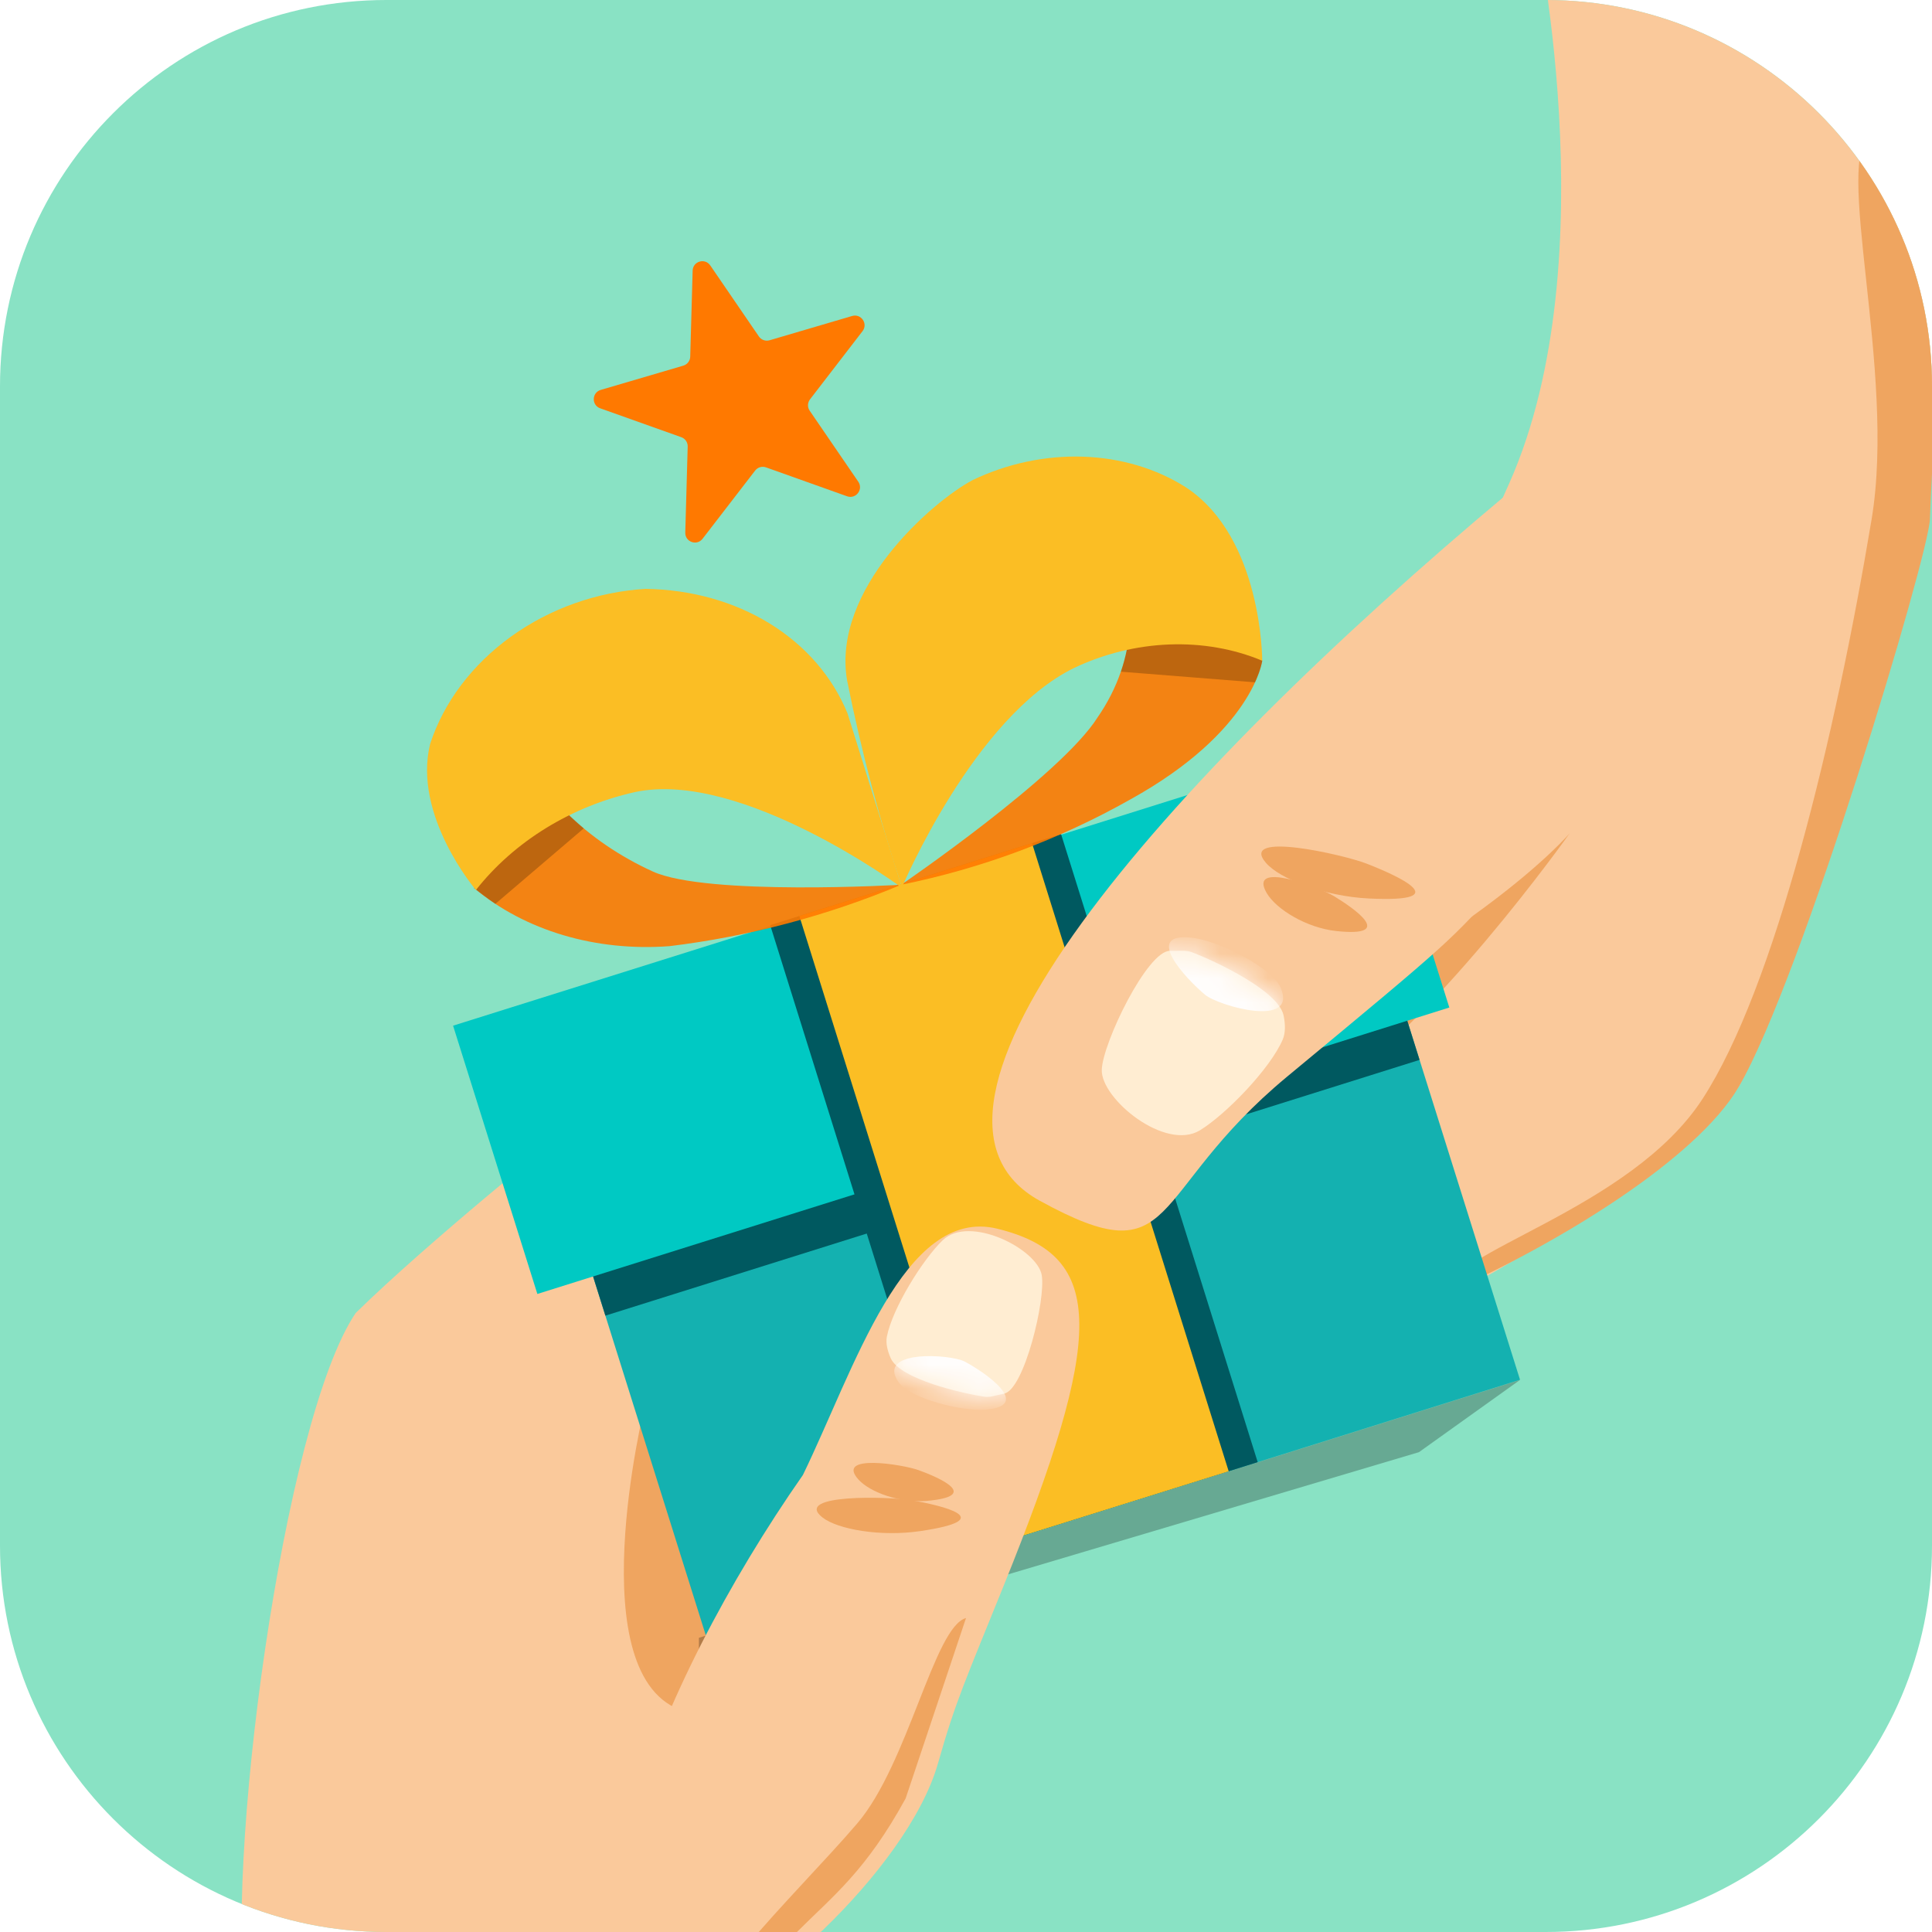 <svg width="80" height="80" viewBox="0 0 80 80" fill="none" xmlns="http://www.w3.org/2000/svg">
<g clip-path="url(#clip0_1_3201)">
<rect width="80" height="80" fill="#89E2C4"/>
<path d="M14.73 54.367C11.726 58.788 9.223 77.453 10.224 83.347H27.719C27.719 83.347 26.473 81.503 29.536 71.988C32.599 62.473 41.349 55.632 41.349 55.632L23.241 47C23.241 47 17.735 51.42 14.73 54.367Z" fill="#FAC99B"/>
<path d="M28.34 70.862L32.664 62.754C32.664 62.754 27.289 58.073 26.692 58.246C26.692 58.246 23.915 69.531 28.34 70.862Z" fill="#EFA560"/>
<path d="M72 45C76.216 36.849 80.735 12.166 82 6L63.5 -3.5C63.5 -3.5 66.65 10.653 62.5 20C58.349 29.348 52.546 40.129 52.546 40.129L58.5 54.5C58.5 54.5 68.5 49.5 72 45Z" fill="#FAC99B"/>
<path d="M49.057 44.541C49.057 44.541 50.545 47.98 54.561 45.538C59.17 42.736 65 34.5 65 34.5C65 34.5 60.988 39.276 49.057 44.541Z" fill="#EFA560"/>
<path d="M79.914 21.5C80.072 16.772 81 10 77.5 5.5C75.851 6.487 78.532 15.31 77.5 21.5C76 30.5 73.5 40.877 70.5 45.5C67.5 50.123 59.769 51.881 60 53.5C64.5 51.5 70.254 48 72 45C74.618 40.5 79.865 22.985 79.914 21.5Z" fill="#EFA560"/>
<path d="M28.681 11.206C28.692 10.818 29.192 10.671 29.411 10.991L31.424 13.932C31.522 14.075 31.701 14.139 31.867 14.09L35.286 13.084C35.658 12.975 35.952 13.405 35.716 13.712L33.541 16.536C33.435 16.673 33.429 16.863 33.527 17.006L35.54 19.947C35.759 20.267 35.441 20.68 35.076 20.55L31.719 19.353C31.555 19.295 31.373 19.349 31.268 19.486L29.092 22.309C28.856 22.616 28.365 22.441 28.376 22.054L28.476 18.491C28.481 18.318 28.374 18.161 28.21 18.103L24.853 16.907C24.488 16.777 24.503 16.256 24.874 16.146L28.294 15.141C28.46 15.092 28.576 14.941 28.581 14.768L28.681 11.206Z" fill="#FF7900"/>
<path d="M22.798 47.254L56.512 36.664L62.941 57.133L29.228 67.723L22.798 47.254Z" fill="#14B1B0"/>
<path d="M28.94 67.818L62.943 57.138L58.756 60.131L28.939 69L28.94 67.818Z" fill="black" fill-opacity="0.25"/>
<path d="M22.798 47.254L56.512 36.664L58.781 43.888L25.068 54.478L22.798 47.254Z" fill="#005960"/>
<path d="M56.524 30.611L18.761 42.471L22.251 53.58L60.013 41.719L56.524 30.611Z" fill="#00C9C3"/>
<path d="M43.936 34.537L31.892 38.307L40.035 64.317L52.079 60.546L43.936 34.537Z" fill="#005960"/>
<path d="M42.734 34.913L33.099 37.929L41.242 63.939L50.877 60.923L42.734 34.913Z" fill="#FBBE24"/>
<path opacity="0.9" fill-rule="evenodd" clip-rule="evenodd" d="M19.63 36.773C20.678 37.647 21.934 38.311 23.325 38.724C24.716 39.137 26.213 39.292 27.726 39.178C31.012 38.778 34.25 37.92 37.317 36.636C37.317 36.636 29.279 37.107 27.035 36.089C25.671 35.468 24.456 34.64 23.441 33.639C22.664 33.918 21.929 34.296 21.262 34.76C20.554 35.32 19.994 36.011 19.63 36.773Z" fill="#FF7900"/>
<path opacity="0.9" d="M24.172 34.301C23.918 34.09 23.441 33.639 23.441 33.639C23.441 33.639 22.5 34.301 21.5 35C20.5 35.698 19.629 36.773 19.629 36.773C19.629 36.773 20.203 37.224 20.511 37.427L24.172 34.301Z" fill="black" fill-opacity="0.25"/>
<path opacity="0.9" fill-rule="evenodd" clip-rule="evenodd" d="M52.267 27.358C52.267 27.358 51.9 30.287 46.794 33.109C43.855 34.767 40.642 35.963 37.315 36.637C37.315 36.637 43.925 32.121 45.446 29.709C46.278 28.508 46.742 27.159 46.788 25.807C47.733 25.54 48.706 25.401 49.673 25.395C51.116 25.362 52.267 27.358 52.267 27.358Z" fill="#FF7900"/>
<path opacity="0.9" d="M51.969 28.253C52.225 27.696 52.267 27.358 52.267 27.358C52 27 49.5 26.5 49.5 26.5C49.5 26.5 47.5 26.5 46.66 26.902C46.598 27.209 46.516 27.513 46.413 27.813L51.969 28.253Z" fill="black" fill-opacity="0.25"/>
<path fill-rule="evenodd" clip-rule="evenodd" d="M19.707 36.853C19.707 36.853 17.081 33.772 17.811 30.804C18.374 29.079 19.553 27.516 21.166 26.355C22.778 25.195 24.734 24.502 26.731 24.384C28.61 24.41 30.394 24.908 31.874 25.82C33.355 26.733 34.471 28.022 35.093 29.537L37.353 36.766C37.353 36.766 30.709 31.86 26.304 32.796C23.662 33.382 21.294 34.838 19.707 36.853Z" fill="#FBBE24"/>
<path fill-rule="evenodd" clip-rule="evenodd" d="M52.266 27.359C52.266 27.359 52.28 22.266 49.108 20.181C47.889 19.404 46.416 18.964 44.855 18.91C43.293 18.857 41.707 19.192 40.276 19.879C38.587 20.772 34.427 24.419 35.077 28.178C35.658 31.079 36.417 33.937 37.35 36.74C37.35 36.74 40.326 29.68 44.483 27.655C45.717 27.07 47.065 26.738 48.417 26.686C49.77 26.635 51.089 26.865 52.266 27.359Z" fill="#FBBE24"/>
<g filter="url(#filter0_d_1_3201)">
<path d="M65.478 17.397C66.997 19.533 69.576 28.761 65.333 33.438C62.99 36.021 63.257 35.816 56.299 41.58C50.426 46.444 51.873 49.911 46.061 46.724C39.288 43.012 51 29.5 65.478 17.397Z" fill="#FAC99B"/>
</g>
<path d="M49.691 46.801C50.777 46.134 52.602 44.243 53.115 43.045C53.227 42.782 53.23 42.431 53.151 42.05C52.935 41.009 50.256 39.774 49.381 39.439C49.112 39.336 48.993 39.38 48.446 39.373C47.508 39.36 45.662 43.185 45.622 44.293C45.578 45.498 48.252 47.685 49.691 46.801Z" fill="#FFEDD2"/>
<mask id="mask0_1_3201" style="mask-type:alpha" maskUnits="userSpaceOnUse" x="45" y="39" width="9" height="9">
<path d="M49.929 47.334C51.015 46.667 52.602 44.243 53.115 43.045C53.227 42.782 53.23 42.431 53.151 42.05C52.935 41.009 50.256 39.774 49.381 39.439C49.112 39.336 48.993 39.38 48.446 39.373C47.508 39.36 46.037 44 45.997 45.108C45.953 46.312 48.49 48.218 49.929 47.334Z" fill="#FFEDD2"/>
</mask>
<g mask="url(#mask0_1_3201)">
<path d="M53.035 40.907C52.69 40.075 50.51 38.981 49.423 38.838C47.234 38.549 49.138 40.557 49.897 41.189C50.459 41.658 53.731 42.585 53.035 40.907Z" fill="#FFFDFC"/>
</g>
<path d="M52.452 36.98C52.848 37.655 54.099 38.419 55.329 38.552C57.807 38.819 56.089 37.623 55.227 37.102C54.588 36.717 51.654 35.619 52.452 36.98Z" fill="#EFA560"/>
<path d="M52.42 35.729C52.989 36.392 54.836 37.114 56.672 37.204C60.374 37.385 57.843 36.247 56.571 35.755C55.628 35.39 51.271 34.393 52.42 35.729Z" fill="#EFA560"/>
<g filter="url(#filter1_d_1_3201)">
<path d="M27.92 83.233C29.837 83.372 36.566 77.541 37.846 72.996C38.565 70.446 38.991 69.549 40.559 65.665C44.715 55.369 44.842 51.996 40.3 50.879C36.437 49.928 34.36 56.734 32.246 61.077C26.146 69.801 21.067 82.274 27.92 83.233Z" fill="#FAC99B"/>
</g>
<path d="M39.037 51.354C38.202 52.156 36.946 54.187 36.723 55.35C36.674 55.605 36.739 55.917 36.883 56.241C37.276 57.123 39.893 57.702 40.734 57.83C40.993 57.87 41.09 57.808 41.578 57.708C42.413 57.538 43.313 53.785 43.135 52.794C42.941 51.717 40.144 50.291 39.037 51.354Z" fill="#FFEDD2"/>
<mask id="mask1_1_3201" style="mask-type:alpha" maskUnits="userSpaceOnUse" x="36" y="50" width="7" height="8">
<path d="M38.723 50.926C37.888 51.728 36.946 54.187 36.722 55.35C36.673 55.605 36.739 55.917 36.883 56.24C37.275 57.122 39.893 57.702 40.734 57.83C40.993 57.87 41.09 57.808 41.577 57.708C42.412 57.538 42.822 53.134 42.644 52.143C42.45 51.065 39.829 49.863 38.723 50.926Z" fill="#FFEDD2"/>
</mask>
<g mask="url(#mask1_1_3201)">
<path d="M37.206 57.233C37.673 57.905 39.82 58.455 40.812 58.372C42.813 58.206 40.734 56.791 39.938 56.376C39.349 56.069 36.264 55.877 37.206 57.233Z" fill="#FFFDFC"/>
</g>
<path d="M35.538 61.255C36.011 61.787 37.261 62.247 38.38 62.148C40.636 61.949 38.894 61.186 38.033 60.874C37.396 60.643 34.586 60.183 35.538 61.255Z" fill="#EFA560"/>
<path d="M34.058 62.836C34.683 63.325 36.456 63.643 38.11 63.399C41.441 62.907 38.984 62.339 37.763 62.125C36.858 61.967 32.799 61.847 34.058 62.836Z" fill="#EFA560"/>
<path d="M37.5 74.47C38.255 72.208 39 70 40 67C38.685 67.358 37.606 73.03 35.5 75.5C33.001 78.43 27.774 83.273 28.836 84.867C29.898 86.461 31.924 81.235 33 80C34.5 78.5 35.853 77.478 37.5 74.47Z" fill="#EFA560"/>
</g>
<defs>
<filter id="filter0_d_1_3201" x="40.09" y="17.397" width="27.565" height="34.557" filterUnits="userSpaceOnUse" color-interpolation-filters="sRGB">
<feFlood flood-opacity="0" result="BackgroundImageFix"/>
<feColorMatrix in="SourceAlpha" type="matrix" values="0 0 0 0 0 0 0 0 0 0 0 0 0 0 0 0 0 0 127 0" result="hardAlpha"/>
<feOffset dx="-3" dy="3"/>
<feGaussianBlur stdDeviation="0.5"/>
<feComposite in2="hardAlpha" operator="out"/>
<feColorMatrix type="matrix" values="0 0 0 0 0 0 0 0 0 0 0 0 0 0 0 0 0 0 0.25 0"/>
<feBlend mode="normal" in2="BackgroundImageFix" result="effect1_dropShadow_1_3201"/>
<feBlend mode="normal" in="SourceGraphic" in2="effect1_dropShadow_1_3201" result="shape"/>
</filter>
<filter id="filter1_d_1_3201" x="24.639" y="49.789" width="21.052" height="34.446" filterUnits="userSpaceOnUse" color-interpolation-filters="sRGB">
<feFlood flood-opacity="0" result="BackgroundImageFix"/>
<feColorMatrix in="SourceAlpha" type="matrix" values="0 0 0 0 0 0 0 0 0 0 0 0 0 0 0 0 0 0 127 0" result="hardAlpha"/>
<feOffset dx="1"/>
<feGaussianBlur stdDeviation="0.5"/>
<feComposite in2="hardAlpha" operator="out"/>
<feColorMatrix type="matrix" values="0 0 0 0 0 0 0 0 0 0 0 0 0 0 0 0 0 0 0.25 0"/>
<feBlend mode="normal" in2="BackgroundImageFix" result="effect1_dropShadow_1_3201"/>
<feBlend mode="normal" in="SourceGraphic" in2="effect1_dropShadow_1_3201" result="shape"/>
</filter>
<clipPath id="clip0_1_3201">
<path d="M0 16C0 7.163 7.163 0 16 0H64C72.837 0 80 7.163 80 16V64C80 72.837 72.837 80 64 80H16C7.163 80 0 72.837 0 64V16Z" fill="white"/>
</clipPath>
</defs>
</svg>

